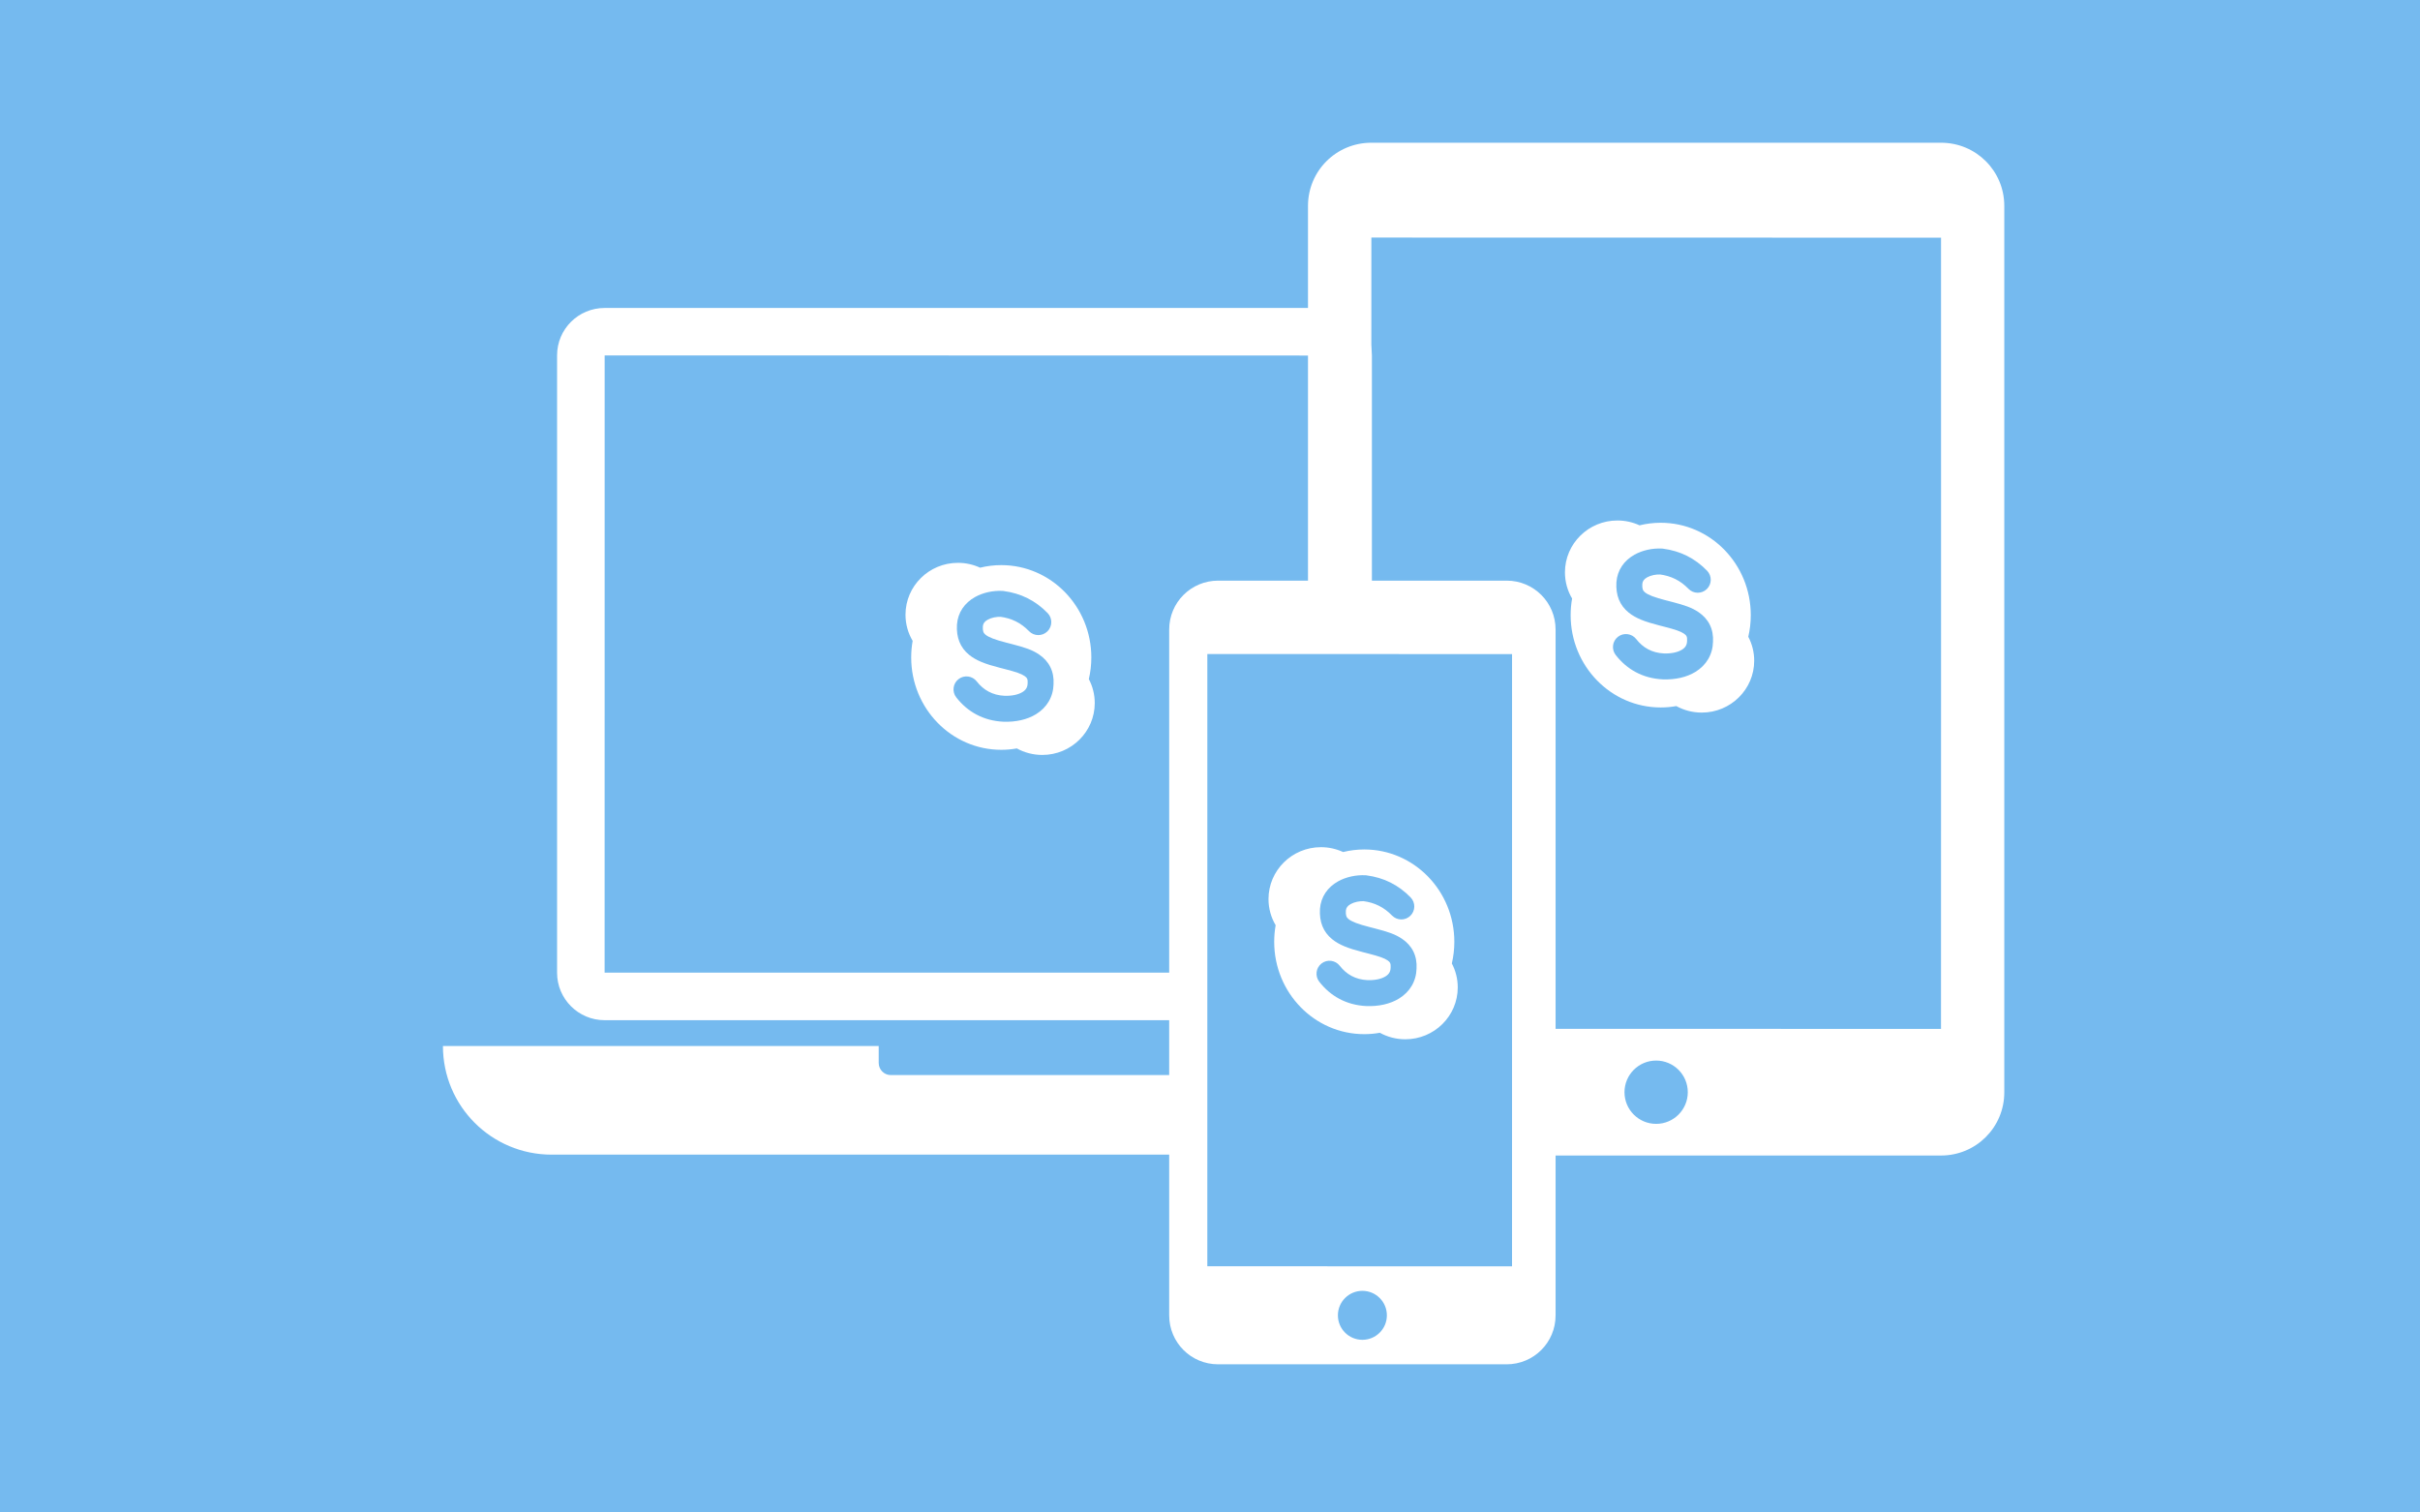 <?xml version="1.0" encoding="UTF-8" standalone="no"?>
<svg width="400px" height="250px" viewBox="0 0 400 250" version="1.1" xmlns="http://www.w3.org/2000/svg" xmlns:xlink="http://www.w3.org/1999/xlink" xmlns:sketch="http://www.bohemiancoding.com/sketch/ns">
    <title>Untitled</title>
    <description>Created with Sketch (http://www.bohemiancoding.com/sketch)</description>
    <defs></defs>
    <g id="Page-1" stroke="none" stroke-width="1" fill="none" fill-rule="evenodd" sketch:type="MSPage">
        <g id="Group" sketch:type="MSLayerGroup">
            <g id="Rectangle-1" fill="#75BAEF" sketch:type="MSShapeGroup">
                <rect x="0" y="0" width="400" height="250"></rect>
            </g>
            <g id="multi-screen" transform="translate(72.221, 23.75)" fill="#FFFFFF" sketch:type="MSShapeGroup">
                <g id="Rectangle-26-+-Rectangle-26" transform="translate(-0.493, 27.154)">
                    <path d="M126.334,121.995 L126.705,121.995 L126.705,139.949 L19.469,139.949 C9.494,139.949 1.485,131.91 1.485,121.995 L73.513,121.995 L73.513,124.794 C73.513,125.9 74.408,126.797 75.52,126.797 L124.328,126.797 C125.436,126.797 126.334,125.903 126.334,124.794 L126.334,121.995 Z" id="Rectangle-26"></path>
                    <path d="M20.351,7.843 L20.351,109.882 C20.351,114.215 23.879,117.724 28.208,117.724 L125.985,117.724 L125.985,50.785 L155.032,50.785 L155.032,7.847 C155.032,3.514 151.48,0 147.164,0 L28.218,0 C23.874,0 20.351,3.486 20.351,7.843 Z M147.164,7.865 C147.154,7.865 147.166,50.785 147.166,50.785 L125.985,50.785 L125.985,109.859 L28.208,109.859 C28.213,109.859 28.216,7.843 28.216,7.843 C28.216,7.848 147.164,7.865 147.164,7.865 Z" id="Rectangle-26"></path>
                </g>
                <path d="M182.965,167.246 L248.61,167.246 C254.389,167.246 259.067,162.6 259.067,156.802 L259.067,10.287 C259.067,4.507 254.419,-0.158 248.61,-0.158 L154.432,-0.158 C148.654,-0.158 143.976,4.489 143.976,10.287 L143.976,79.535 L182.965,79.535 L182.965,167.246 Z M154.442,79.441 L154.453,15.518 C154.453,15.514 248.611,15.535 248.611,15.535 C248.631,15.535 248.605,146.319 248.605,146.319 C248.605,146.321 182.441,146.307 182.441,146.307 L181.975,79.445 C181.965,79.445 154.442,79.441 154.442,79.441 Z M201.521,162.015 C204.411,162.015 206.753,159.673 206.753,156.783 C206.753,153.894 204.411,151.552 201.521,151.552 C198.632,151.552 196.29,153.894 196.29,156.783 C196.29,159.673 198.632,162.015 201.521,162.015 Z" id="Rectangle-26"></path>
                <path d="M129.125,201.758 L176.809,201.758 C181.28,201.758 184.9,198.163 184.9,193.676 L184.9,80.306 C184.9,75.834 181.303,72.224 176.809,72.224 L129.125,72.224 C124.653,72.224 121.034,75.819 121.034,80.306 L121.034,193.676 C121.034,198.148 124.63,201.758 129.125,201.758 Z M127.339,84.354 C127.339,84.351 177.705,84.367 177.705,84.367 C177.716,84.367 177.702,185.565 177.702,185.565 C177.702,185.568 127.335,185.551 127.335,185.551 C127.324,185.551 127.339,84.354 127.339,84.354 Z M152.967,197.71 C155.203,197.71 157.015,195.898 157.015,193.662 C157.015,191.427 155.203,189.614 152.967,189.614 C150.731,189.614 148.919,191.427 148.919,193.662 C148.919,195.898 150.731,197.71 152.967,197.71 Z" id="Rectangle-26"></path>
            </g>
            <g id="layer1" transform="translate(209.66, 140)" sketch:type="MSShapeGroup">
                <g>
                    <path d="M1.191,12.931 C0.44,11.661 0.009,10.183 0.009,8.606 C0.009,3.871 3.89,0.032 8.677,0.032 C9.986,0.032 11.227,0.319 12.34,0.833 C13.462,0.556 14.633,0.409 15.838,0.409 C24.06,0.409 30.725,7.243 30.725,15.672 C30.725,16.905 30.582,18.104 30.313,19.252 C30.937,20.436 31.29,21.782 31.29,23.21 C31.29,27.945 27.409,31.784 22.622,31.784 C21.095,31.784 19.66,31.394 18.415,30.708 C17.578,30.858 16.717,30.936 15.838,30.936 C7.616,30.936 0.951,24.102 0.951,15.672 C0.951,14.736 1.033,13.82 1.191,12.931 Z" id="path24965" fill="#FFFFFF"></path>
                    <path d="M16.211,4.689 L16.125,4.677 L16.038,4.673 C14.493,4.596 12.848,4.936 11.513,5.68 C9.79,6.641 8.665,8.22 8.516,10.238 C8.391,12.371 9.048,14.038 10.535,15.245 C11.683,16.176 13.179,16.762 15.593,17.375 C15.805,17.43 16.611,17.637 16.548,17.621 C18.298,18.073 19.126,18.359 19.679,18.732 C20.109,19.021 20.235,19.265 20.198,19.876 L20.194,19.955 C20.179,20.606 19.914,21.041 19.342,21.393 C18.653,21.817 17.592,22.049 16.382,22.008 C14.38,21.916 12.885,21.045 11.783,19.63 C11.055,18.696 9.707,18.528 8.772,19.256 C7.838,19.984 7.67,21.332 8.398,22.267 C10.228,24.617 12.844,26.141 16.211,26.295 C18.235,26.364 20.12,25.952 21.591,25.047 C23.368,23.954 24.432,22.204 24.484,20.058 L24.48,20.136 C24.611,17.98 23.745,16.295 22.073,15.171 C20.972,14.431 19.85,14.042 17.621,13.467 C17.675,13.481 16.879,13.276 16.663,13.22 C14.801,12.747 13.768,12.342 13.238,11.913 C12.877,11.62 12.752,11.301 12.797,10.521 C12.831,10.065 13.076,9.722 13.603,9.427 C14.199,9.095 15.048,8.92 15.826,8.958 L15.653,8.943 C17.564,9.193 19.093,9.952 20.421,11.323 C21.246,12.174 22.604,12.196 23.455,11.372 C24.306,10.547 24.327,9.189 23.503,8.338 C21.495,6.266 19.075,5.064 16.211,4.689 Z" id="path24997" fill="#75BAEF"></path>
                </g>
            </g>
            <g id="layer1" transform="translate(149.66, 93)" sketch:type="MSShapeGroup">
                <g>
                    <path d="M1.191,12.931 C0.44,11.661 0.009,10.183 0.009,8.606 C0.009,3.871 3.89,0.032 8.677,0.032 C9.986,0.032 11.227,0.319 12.34,0.833 C13.462,0.556 14.633,0.409 15.838,0.409 C24.06,0.409 30.725,7.243 30.725,15.672 C30.725,16.905 30.582,18.104 30.313,19.252 C30.937,20.436 31.29,21.782 31.29,23.21 C31.29,27.945 27.409,31.784 22.622,31.784 C21.095,31.784 19.66,31.394 18.415,30.708 C17.578,30.858 16.717,30.936 15.838,30.936 C7.616,30.936 0.951,24.102 0.951,15.672 C0.951,14.736 1.033,13.82 1.191,12.931 Z" id="path24965" fill="#FFFFFF"></path>
                    <path d="M16.211,4.689 L16.125,4.677 L16.038,4.673 C14.493,4.596 12.848,4.936 11.513,5.68 C9.79,6.641 8.665,8.22 8.516,10.238 C8.391,12.371 9.048,14.038 10.535,15.245 C11.683,16.176 13.179,16.762 15.593,17.375 C15.805,17.43 16.611,17.637 16.548,17.621 C18.298,18.073 19.126,18.359 19.679,18.732 C20.109,19.021 20.235,19.265 20.198,19.876 L20.194,19.955 C20.179,20.606 19.914,21.041 19.342,21.393 C18.653,21.817 17.592,22.049 16.382,22.008 C14.38,21.916 12.885,21.045 11.783,19.63 C11.055,18.696 9.707,18.528 8.772,19.256 C7.838,19.984 7.67,21.332 8.398,22.267 C10.228,24.617 12.844,26.141 16.211,26.295 C18.235,26.364 20.12,25.952 21.591,25.047 C23.368,23.954 24.432,22.204 24.484,20.058 L24.48,20.136 C24.611,17.98 23.745,16.295 22.073,15.171 C20.972,14.431 19.85,14.042 17.621,13.467 C17.675,13.481 16.879,13.276 16.663,13.22 C14.801,12.747 13.768,12.342 13.238,11.913 C12.877,11.62 12.752,11.301 12.797,10.521 C12.831,10.065 13.076,9.722 13.603,9.427 C14.199,9.095 15.048,8.92 15.826,8.958 L15.653,8.943 C17.564,9.193 19.093,9.952 20.421,11.323 C21.246,12.174 22.604,12.196 23.455,11.372 C24.306,10.547 24.327,9.189 23.503,8.338 C21.495,6.266 19.075,5.064 16.211,4.689 Z" id="path24997" fill="#75BAEF"></path>
                </g>
            </g>
            <g id="layer1" transform="translate(258.66, 86)" sketch:type="MSShapeGroup">
                <g>
                    <path d="M1.191,12.931 C0.44,11.661 0.009,10.183 0.009,8.606 C0.009,3.871 3.89,0.032 8.677,0.032 C9.986,0.032 11.227,0.319 12.34,0.833 C13.462,0.556 14.633,0.409 15.838,0.409 C24.06,0.409 30.725,7.243 30.725,15.672 C30.725,16.905 30.582,18.104 30.313,19.252 C30.937,20.436 31.29,21.782 31.29,23.21 C31.29,27.945 27.409,31.784 22.622,31.784 C21.095,31.784 19.66,31.394 18.415,30.708 C17.578,30.858 16.717,30.936 15.838,30.936 C7.616,30.936 0.951,24.102 0.951,15.672 C0.951,14.736 1.033,13.82 1.191,12.931 Z" id="path24965" fill="#FFFFFF"></path>
                    <path d="M16.211,4.689 L16.125,4.677 L16.038,4.673 C14.493,4.596 12.848,4.936 11.513,5.68 C9.79,6.641 8.665,8.22 8.516,10.238 C8.391,12.371 9.048,14.038 10.535,15.245 C11.683,16.176 13.179,16.762 15.593,17.375 C15.805,17.43 16.611,17.637 16.548,17.621 C18.298,18.073 19.126,18.359 19.679,18.732 C20.109,19.021 20.235,19.265 20.198,19.876 L20.194,19.955 C20.179,20.606 19.914,21.041 19.342,21.393 C18.653,21.817 17.592,22.049 16.382,22.008 C14.38,21.916 12.885,21.045 11.783,19.63 C11.055,18.696 9.707,18.528 8.772,19.256 C7.838,19.984 7.67,21.332 8.398,22.267 C10.228,24.617 12.844,26.141 16.211,26.295 C18.235,26.364 20.12,25.952 21.591,25.047 C23.368,23.954 24.432,22.204 24.484,20.058 L24.48,20.136 C24.611,17.98 23.745,16.295 22.073,15.171 C20.972,14.431 19.85,14.042 17.621,13.467 C17.675,13.481 16.879,13.276 16.663,13.22 C14.801,12.747 13.768,12.342 13.238,11.913 C12.877,11.62 12.752,11.301 12.797,10.521 C12.831,10.065 13.076,9.722 13.603,9.427 C14.199,9.095 15.048,8.92 15.826,8.958 L15.653,8.943 C17.564,9.193 19.093,9.952 20.421,11.323 C21.246,12.174 22.604,12.196 23.455,11.372 C24.306,10.547 24.327,9.189 23.503,8.338 C21.495,6.266 19.075,5.064 16.211,4.689 Z" id="path24997" fill="#75BAEF"></path>
                </g>
            </g>
        </g>
    </g>
</svg>